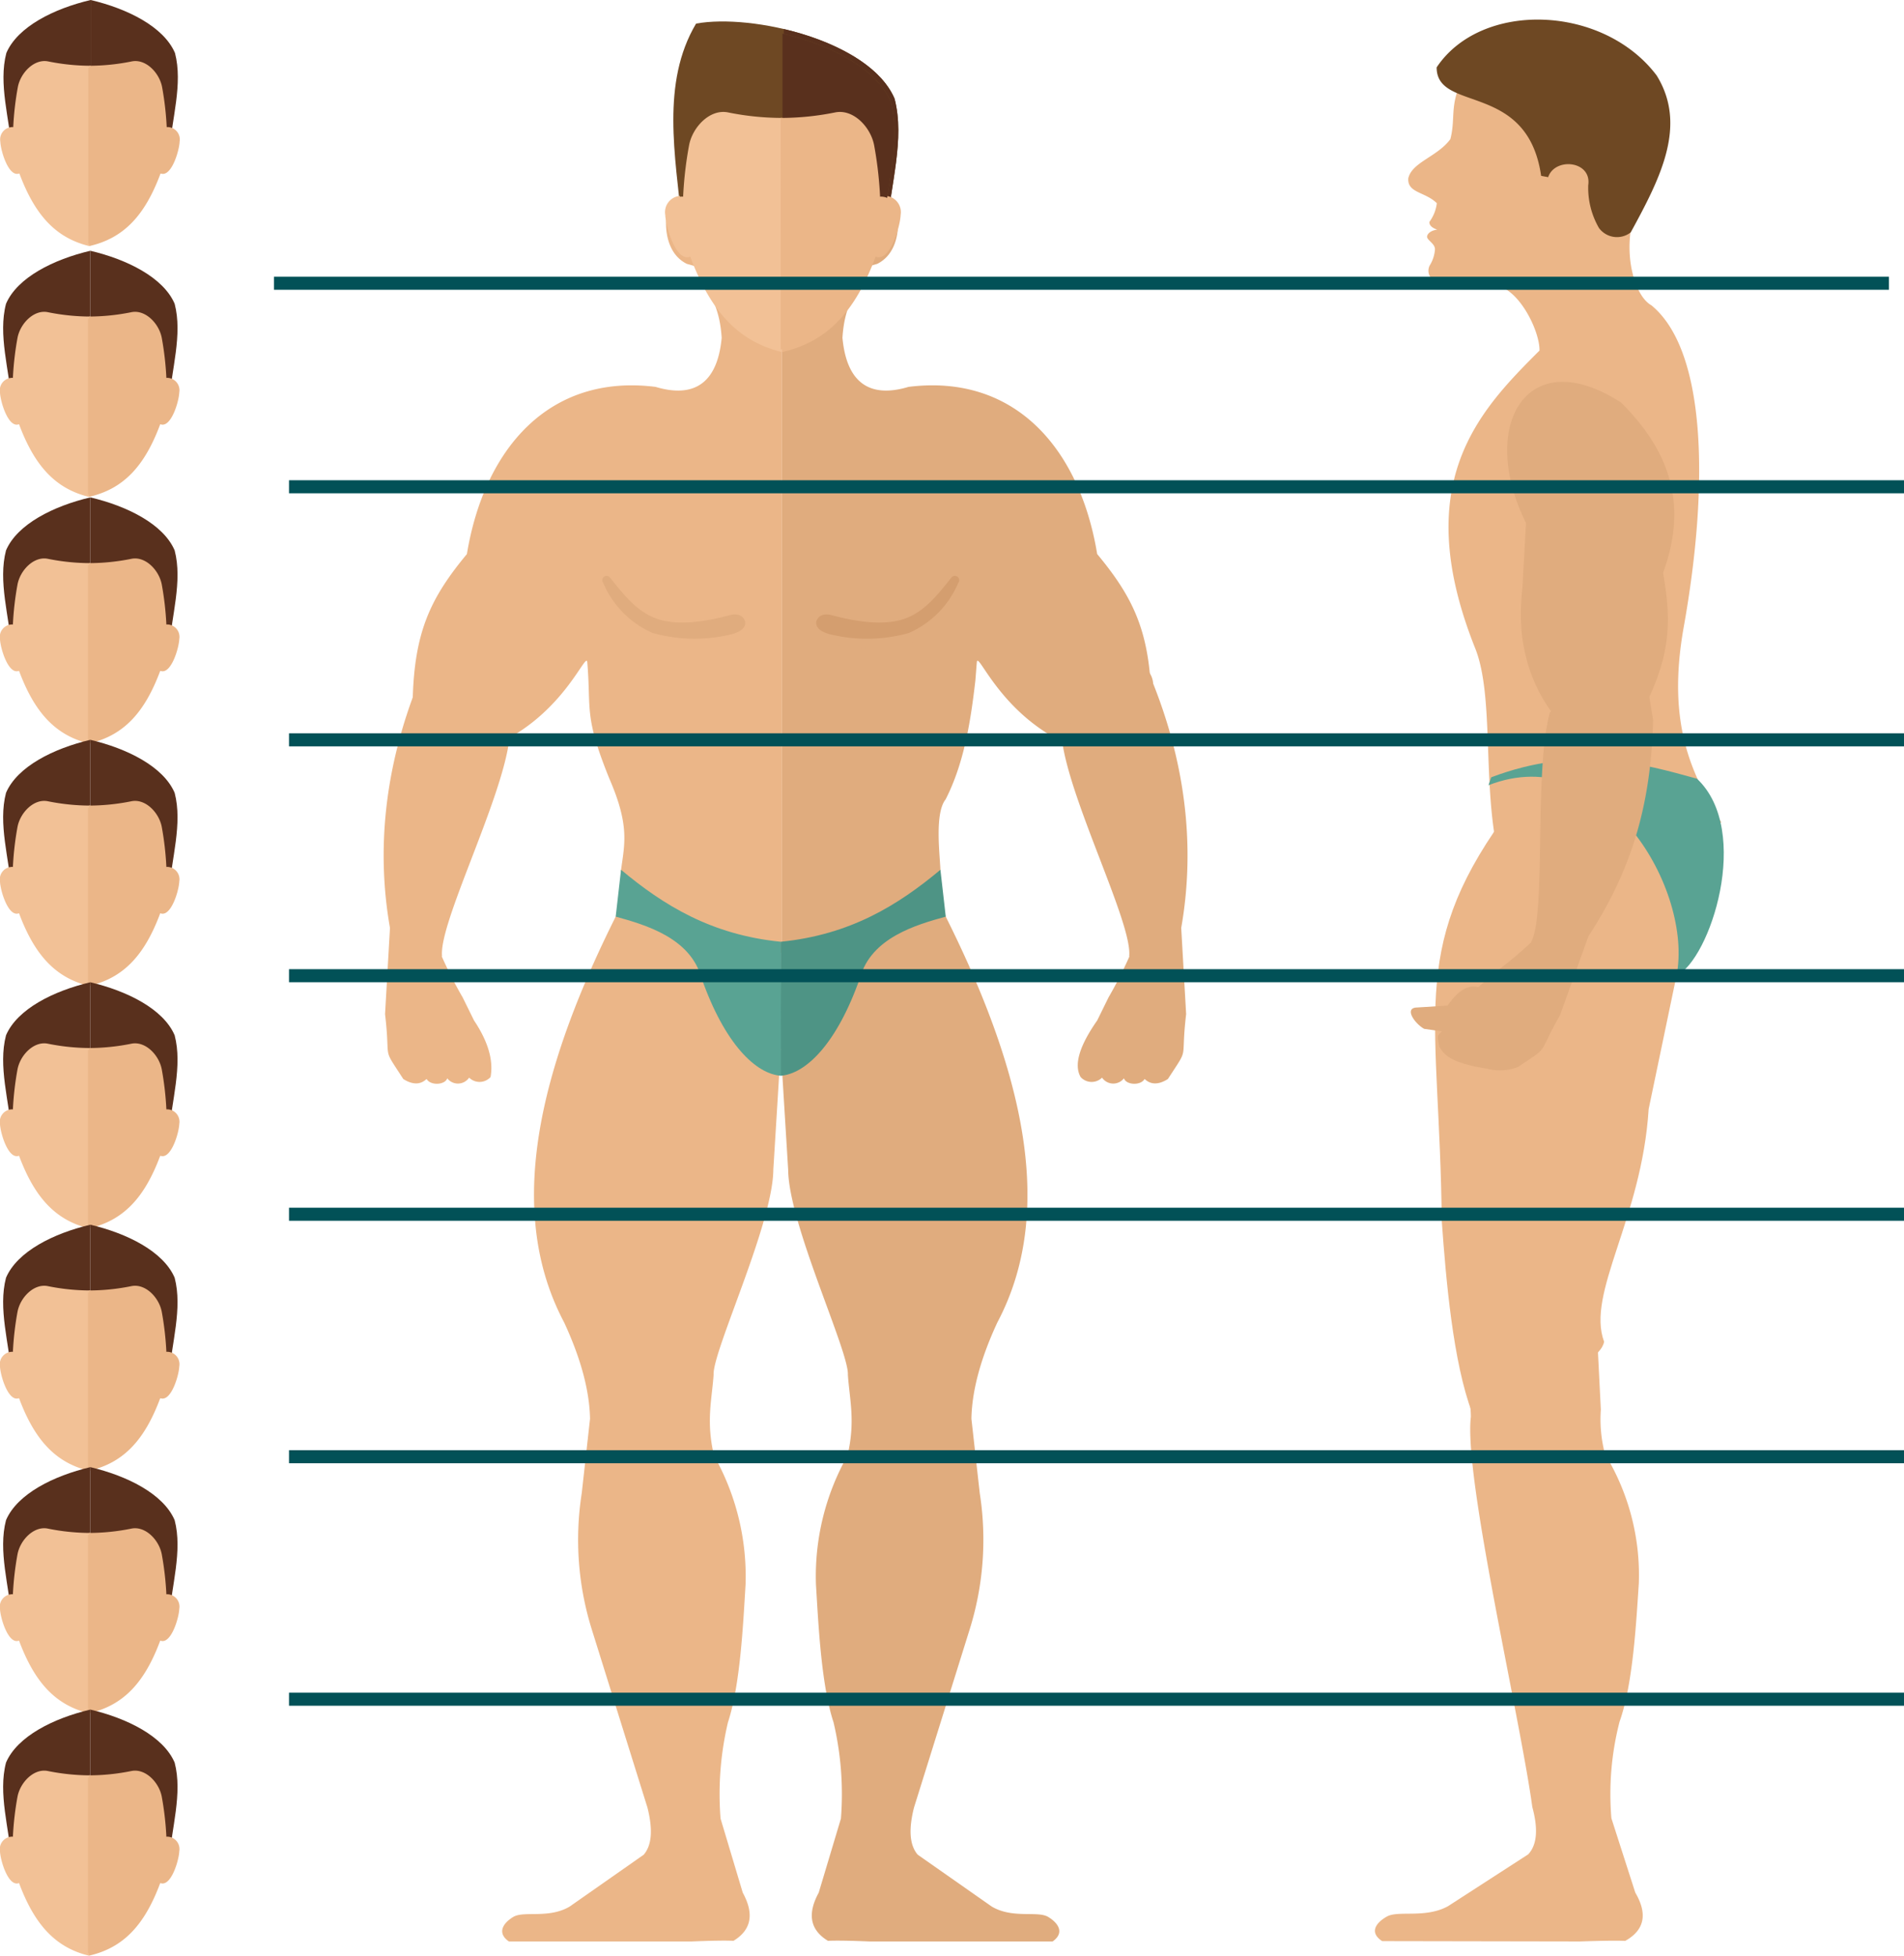 <svg xmlns="http://www.w3.org/2000/svg" width="291.655" height="299.536" viewBox="0 0 291.655 299.536">
  <g id="Grupo_55680" data-name="Grupo 55680" transform="translate(-126.025 -6782.178)">
    <g id="Grupo_55671" data-name="Grupo 55671" transform="translate(184.797 6785.18)">
      <path id="Trazado_106832" data-name="Trazado 106832" d="M314.5,6799.147c6.979-.376,11.762,3.093,14.583,10.025a13.907,13.907,0,0,1,0,10.025c1.756-.317,3.013,1.207,3.191,3.187.021,2.42-.725,5.159-3.191,6.382l-1.6.454c-2.2,4.69-3.447,6.46-3.732,10.866.746,8.014,5.273,8.98,10.12,7.522,16.346-2.04,26.246,9.5,28.9,25.605,5.614,6.767,8.087,11.972,8.308,22.6.135,6.5-3.895,9.97-11.158,7.245-11.727-4.4-15.422-15.233-15.585-13.265-.029.249-.086,1.076-.221,2.761-.739,6.474-1.784,12.792-4.555,18.227-1.684,2.1-.917,8.19-.8,10.784.305,6.932-16.609,11.019-24.263,12.706Z" transform="translate(-253.477 -6791.354)" fill="#e0ac7e" fill-rule="evenodd"/>
      <path id="Trazado_106833" data-name="Trazado 106833" d="M345.5,6923.981a.683.683,0,0,0-1.073-.845c-2.253,2.856-4.342,5.451-7.42,6.485s-7.185.522-11.3-.58c-.362-.1-1.933-.5-2.438.946-.276,1.414,1.735,1.933,2.1,2.032a24.378,24.378,0,0,0,12.38-.195A14.916,14.916,0,0,0,345.5,6923.981Z" transform="translate(-256.665 -6836.453)" fill="#e0ac7e" fill-rule="evenodd"/>
      <path id="Trazado_106834" data-name="Trazado 106834" d="M282.052,6799.147c-6.979-.376-11.769,3.093-14.583,10.025a13.9,13.9,0,0,0,0,10.025c-1.755-.317-3.013,1.207-3.191,3.187-.021,2.42.725,5.159,3.191,6.382l1.6.454c2.2,4.69,3.447,6.46,3.739,10.866-.746,8.014-5.273,8.98-10.128,7.522-16.346-2.04-26.238,9.5-28.9,25.605-5.607,6.767-8.087,11.972-8.308,22.6-.135,6.5,3.894,9.97,11.158,7.245,11.727-4.4,15.422-15.233,15.592-13.265.611,7.345-.54,8.109,3.355,17.761,3.141,7.223,2.366,9.974,1.819,14.011-.981,7.234,16.609,10.976,24.661,12.752Z" transform="translate(-221.033 -6791.354)" fill="#ebb688" fill-rule="evenodd"/>
      <path id="Trazado_106835" data-name="Trazado 106835" d="M321.031,6819.09c.512-6.7,2.779-13.713,1.152-19.924-3.8-8.876-21.768-13.062-30.4-11.489-5.394,9.08-3.17,20.279-2.175,30.63Z" transform="translate(-243.93 -6787.066)" fill="#6e4823" fill-rule="evenodd"/>
      <path id="Trazado_106836" data-name="Trazado 106836" d="M314.932,6819.359v-30.187c7.363,1.73,14.683,5.359,16.957,10.658,1.627,6.21-.64,13.228-1.152,19.923Z" transform="translate(-253.636 -6787.729)" fill="#59301d" fill-rule="evenodd"/>
      <path id="Trazado_106837" data-name="Trazado 106837" d="M295.952,6808.561c-2.85-.557-5.579,2.359-6.09,5.217a61.179,61.179,0,0,0-.917,8.006c-.079-.011.341-.019-.235-.019a2.5,2.5,0,0,0-2.359,2.915c.071,1.866,1.691,7.295,3.831,6.4,3.092,8.287,7.249,12.957,14.057,14.616.114-.221.17-.054.277-.121v-36.142A43.227,43.227,0,0,1,295.952,6808.561Z" transform="translate(-243.22 -6794.77)" fill="#f2c196" fill-rule="evenodd"/>
      <path id="Trazado_106838" data-name="Trazado 106838" d="M323.053,6808.561c2.856-.557,5.586,2.359,6.1,5.217a61.194,61.194,0,0,1,.916,8.006c.079-.011-.341-.019.235-.019a2.5,2.5,0,0,1,2.36,2.915c-.071,1.866-1.692,7.295-3.831,6.4-3.127,8.4-7.356,13.02-14.334,14.616v-36.263A43.107,43.107,0,0,0,323.053,6808.561Z" transform="translate(-253.477 -6794.77)" fill="#ebb688" fill-rule="evenodd"/>
      <path id="Trazado_106839" data-name="Trazado 106839" d="M344.488,6922.039a.667.667,0,1,0-1.052-.82c-2.2,2.786-4.243,5.323-7.256,6.335s-7.021.508-11.044-.568c-.355-.093-1.883-.487-2.381.924-.27,1.381,1.7,1.89,2.054,1.983a23.778,23.778,0,0,0,12.1-.185A14.575,14.575,0,0,0,344.488,6922.039Z" transform="translate(-256.478 -6835.755)" fill="#d49e6f" fill-rule="evenodd"/>
      <path id="Trazado_106840" data-name="Trazado 106840" d="M337.465,6996.936c13.084,24.955,19.508,47.91,9.9,66.055-2.544,5.479-3.887,10.4-3.973,14.746l1.279,11.414a46.067,46.067,0,0,1-1.564,20.912l-8.507,27.22c-.9,3.553-.611,5.855.569,7.23l11.342,7.943c3.233,1.907,7.014.6,8.649,1.591,1.513.916,2.573,2.416.668,3.756H327.857c-2.807-.115-5.11-.167-6.439-.1-2.786-1.688-3.163-4.175-1.415-7.374l3.4-11.346a47.86,47.86,0,0,0-1.13-14.743c-1.89-5.745-2.317-15.006-2.694-21.125a37.6,37.6,0,0,1,4.818-19.707c1.265-5.234.32-8.688.071-12.409.192-3.55-9.082-23.1-9.146-31.4l-1.137-18.5,1.741-1.471C322.071,7003.63,330.628,7000.158,337.465,6996.936Z" transform="translate(-253.363 -6863.441)" fill="#e0ac7e" fill-rule="evenodd"/>
      <path id="Trazado_106841" data-name="Trazado 106841" d="M338.629,6991.774l.817,7.178c-4.6,1.265-11.4,3.249-13.119,9.332-3.6,10.279-8.4,14.778-12.188,15.04l.029-20.524C324.82,7001.739,332.14,6997.193,338.629,6991.774Z" transform="translate(-253.347 -6861.559)" fill="#4e9485" fill-rule="evenodd"/>
      <path id="Trazado_106842" data-name="Trazado 106842" d="M320.572,6819.506c.5-6.542,2.722-13.4,1.13-19.473-3.724-8.677-21.278-12.767-29.721-11.232-5.273,8.879-3.1,19.828-2.125,29.945Z" transform="translate(-244.032 -6787.479)" fill="#6e4823" fill-rule="evenodd"/>
      <path id="Trazado_106843" data-name="Trazado 106843" d="M314.608,6819.772v-29.5c7.2,1.688,14.355,5.234,16.58,10.415,1.592,6.073-.632,12.931-1.13,19.473Z" transform="translate(-253.518 -6788.129)" fill="#59301d" fill-rule="evenodd"/>
      <path id="Trazado_106844" data-name="Trazado 106844" d="M296.063,6809.221c-2.793-.547-5.458,2.3-5.956,5.1a58.425,58.425,0,0,0-.9,7.824c-.078-.015.334-.019-.234-.019a2.441,2.441,0,0,0-2.3,2.848c.064,1.826,1.649,7.131,3.738,6.26,3.02,8.095,7.093,12.667,13.745,14.285.114-.213.163-.05.27-.117V6810.07A41.938,41.938,0,0,1,296.063,6809.221Z" transform="translate(-243.338 -6795.01)" fill="#f2c196" fill-rule="evenodd"/>
      <path id="Trazado_106845" data-name="Trazado 106845" d="M322.547,6809.221c2.793-.547,5.458,2.3,5.956,5.1a59.7,59.7,0,0,1,.9,7.824c.071-.015-.334-.019.228-.019a2.437,2.437,0,0,1,2.3,2.848c-.064,1.826-1.649,7.131-3.738,6.26-3.063,8.209-7.192,12.725-14.015,14.285V6810.07A41.931,41.931,0,0,0,322.547,6809.221Z" transform="translate(-253.363 -6795.01)" fill="#ebb688" fill-rule="evenodd"/>
      <path id="Trazado_106846" data-name="Trazado 106846" d="M271.33,6922.039a.664.664,0,1,1,1.044-.82c2.2,2.786,4.243,5.323,7.257,6.335s7.021.508,11.044-.568c.355-.093,1.883-.487,2.38.924.27,1.381-1.7,1.89-2.047,1.983a23.844,23.844,0,0,1-12.1-.185A14.526,14.526,0,0,1,271.33,6922.039Z" transform="translate(-237.694 -6835.755)" fill="#e0ac7e" fill-rule="evenodd"/>
      <path id="Trazado_106847" data-name="Trazado 106847" d="M266.44,6996.936c-13.084,24.955-19.509,47.91-9.893,66.055,2.537,5.479,3.88,10.4,3.965,14.746l-1.272,11.414a46.063,46.063,0,0,0,1.556,20.912l8.507,27.22c.9,3.553.611,5.855-.569,7.23l-11.343,7.943c-3.233,1.907-7.007.6-8.648,1.591-1.507.916-2.566,2.416-.662,3.756h27.973c2.8-.115,5.11-.167,6.432-.1,2.786-1.688,3.17-4.175,1.421-7.374l-3.4-11.346a47.667,47.667,0,0,1,1.13-14.743c1.891-5.745,2.324-15.006,2.7-21.125a37.663,37.663,0,0,0-4.825-19.707c-1.265-5.234-.32-8.688-.071-12.409-.192-3.55,9.083-23.1,9.147-31.4l1.137-18.5-1.742-1.471C281.84,7003.63,273.283,7000.158,266.44,6996.936Z" transform="translate(-228.902 -6863.441)" fill="#ebb688" fill-rule="evenodd"/>
      <path id="Trazado_106848" data-name="Trazado 106848" d="M275.227,6991.774l-.817,7.178c4.605,1.265,11.4,3.249,13.119,9.332,3.6,10.279,8.408,14.778,12.2,15.04l-.036-20.524C289.036,7001.739,281.716,6997.193,275.227,6991.774Z" transform="translate(-238.87 -6861.559)" fill="#59a393" fill-rule="evenodd"/>
      <path id="Trazado_106849" data-name="Trazado 106849" d="M388.221,6947.032c-3.993,2.921-5.635,5.572-6.645,8.536-.76-2.647-1.428-3.621,1.216-6.769Z" transform="translate(-277.675 -6845.255)" fill="#e0ac7e" fill-rule="evenodd"/>
      <path id="Trazado_106850" data-name="Trazado 106850" d="M381.964,6953.438c1.187,9.4,10.867,28.268,10.292,33.165l.049-.007a65.469,65.469,0,0,1-3.212,6.3l-1.728,3.518c-2.693,3.848-3.624,6.783-2.544,8.674a2.272,2.272,0,0,0,3.283.093,2.073,2.073,0,0,0,3.355.1c.313,1.021,2.551,1.173,3.163.1.931.9,2.139.917,3.568.01,3.383-5.231,1.9-2.338,2.793-9.942l-.753-13.2c2.068-11.754.9-24.361-4.293-37.413-.163-2-1.826-3.43-4.534-3.639-1.081.021-2.153.064-3.227.135Z" transform="translate(-278.063 -6843.126)" fill="#e0ac7e" fill-rule="evenodd"/>
      <path id="Trazado_106851" data-name="Trazado 106851" d="M237.73,6953.438c-1.194,9.4-10.873,28.268-10.291,33.165l-.057-.007a65.624,65.624,0,0,0,3.212,6.3l1.734,3.518c2.075,3.108,3.02,6.016,2.537,8.674a2.273,2.273,0,0,1-3.283.093,2.073,2.073,0,0,1-3.355.1c-.312,1.021-2.551,1.173-3.162.1-.931.9-2.139.917-3.568.01-3.376-5.231-1.9-2.338-2.793-9.942l.753-13.2c-2.068-11.754-.9-24.361,4.292-37.413.163-2,1.827-3.43,4.534-3.639,1.08.021,2.153.064,3.226.135Z" transform="translate(-218.493 -6843.126)" fill="#ebb688" fill-rule="evenodd"/>
      <path id="Trazado_106852" data-name="Trazado 106852" d="M502.668,6831.7c-2.549-1.41-4.267-7.552-2.837-13.1,3.587-6.188,5.745-12.365,2.848-18.5a16.738,16.738,0,0,0-28.067-4.611c-3.185,5.133-1.8,7.168-2.745,10.762-1.989,2.7-5.87,3.517-6.44,5.989-.174,2.273,2.6,2.058,4.37,3.819a6.017,6.017,0,0,1-1.142,2.867c-.022.522.381.889,1.207,1.193-.832.063-1.5.533-1.555,1.02-.087.586,1.278,1.092,1.2,2.051a5.354,5.354,0,0,1-.8,2.405,1.763,1.763,0,0,0,1.468,2.568,37.219,37.219,0,0,0,9.864.886c2.88,1.48,5.261,6.353,5.473,9.145l.016.432c-9.234,9.22-19.974,20.232-9.854,45.609,2.924,7.331,1.082,20.666,3.5,31.436l34.214-4.75c-4.473-7.227-8.435-15-5.772-29.931C511.586,6858.737,510.956,6838.519,502.668,6831.7Z" transform="translate(-308.475 -6787.938)" fill="#ebb688" fill-rule="evenodd"/>
      <path id="Trazado_106853" data-name="Trazado 106853" d="M472.263,6794.219c-.011,6.976,13.909,2.092,16.006,16.615l1.077.2c1.027-3.074,6.7-2.53,6.136,1.234a12.312,12.312,0,0,0,1.642,6.548,3.421,3.421,0,0,0,4.87.674c4.581-8.375,8.68-16.408,3.973-24.028C497.781,6784.6,479.111,6783.95,472.263,6794.219Z" transform="translate(-310.969 -6786.902)" fill="#6e4823" fill-rule="evenodd"/>
      <path id="Trazado_106854" data-name="Trazado 106854" d="M482.211,6978.513c-14.425,20.2-9.617,30.3-9.3,61.461.646,8.988,1.717,21.6,4.653,29.393l15.972-5.289c.4-2.505,3.782-3.339,4.244-5.6-2.781-7.444,5.766-18.786,6.824-35.636l6.881-32.971C515.172,6972.194,485.823,6976.249,482.211,6978.513Z" transform="translate(-310.834 -6855.973)" fill="#ebb688" fill-rule="evenodd"/>
      <path id="Trazado_106855" data-name="Trazado 106855" d="M472.04,7115.268q.039.57.046,1.127c-1.119,9.181,7.53,45.956,9.409,59.765.972,3.566.653,5.876-.622,7.254l-12.292,7.947c-3.5,1.907-7.583.595-9.357,1.581-1.637.917-2.786,2.422-.723,3.766l30.262.053c3.033-.1,5.528-.157,6.963-.086,3.019-1.687,3.431-4.185,1.545-7.4l-3.66-11.39a44.361,44.361,0,0,1,1.253-14.792c2.054-5.758,2.537-15.052,2.949-21.192a35.6,35.6,0,0,0-5.178-19.785,20.834,20.834,0,0,1-.64-6.816l-.568-11.292C478.518,7103.05,471.284,7106.236,472.04,7115.268Z" transform="translate(-305.55 -6902.4)" fill="#ebb688" fill-rule="evenodd"/>
      <path id="Trazado_106856" data-name="Trazado 106856" d="M485.172,6967.923c13.234-5.006,23.327-2.035,31.518.215,8.5,8.012,1.971,27.734-3.14,30.173,2.625-12.987-10.823-36.239-28.8-29.17Z" transform="translate(-315.519 -6851.871)" fill="#59a393" fill-rule="evenodd"/>
      <path id="Trazado_106857" data-name="Trazado 106857" d="M506.723,6877.375c7.011,7.015,10.443,15.1,6.416,26.078,1.435,8.023,1.052,13.356-3.629,22.037-2.863,5.31-7.7,6.267-12.32.743-7.452-8.91-5.689-18.787-5.589-20.616l.542-9.8C484.774,6881,492.2,6867.97,506.723,6877.375Z" transform="translate(-317.162 -6818.711)" fill="#e0ac7e" fill-rule="evenodd"/>
      <g id="Grupo_55670" data-name="Grupo 55670" transform="translate(157.341 98.813)">
        <path id="Trazado_106858" data-name="Trazado 106858" d="M487.355,6949.638c-2.5,8.834-.524,31.055-2.9,35.208l.046.015a63.059,63.059,0,0,1-5.252,4.4l-2.88,2.486c-1.611-.423-3.169.6-4.689,2.826l-4.836.3c-1.845.167-.114,2.528,1.24,3.262l2.726.388c-.822.758-.673.677-.417,2.285.887,1.875,3.055,2.725,7.461,3.467a7.686,7.686,0,0,0,4.607-.3c5.113-3.467,2.727-1.447,6.433-7.929l4.337-12.058c6.305-9.7,9.6-19.54,9.922-33.152-1.044-6.3-1.039-7.547-2.667-8.385-.973-.393-1.5.794-2.481.452Z" transform="translate(-466.043 -6942.368)" fill="#e0ac7e" fill-rule="evenodd"/>
      </g>
    </g>
    <line id="Línea_164" data-name="Línea 164" x2="247.383" transform="translate(170.297 7042.436)" fill="none" stroke="#025157" stroke-miterlimit="10" stroke-width="2"/>
    <line id="Línea_165" data-name="Línea 165" x2="247.383" transform="translate(170.297 7005.295)" fill="none" stroke="#025157" stroke-miterlimit="10" stroke-width="2"/>
    <line id="Línea_166" data-name="Línea 166" x2="247.383" transform="translate(170.297 6968.155)" fill="none" stroke="#025157" stroke-miterlimit="10" stroke-width="2"/>
    <line id="Línea_167" data-name="Línea 167" x2="247.383" transform="translate(170.297 6931.621)" fill="none" stroke="#025157" stroke-miterlimit="10" stroke-width="2"/>
    <line id="Línea_168" data-name="Línea 168" x2="247.383" transform="translate(170.297 6895.493)" fill="none" stroke="#025157" stroke-miterlimit="10" stroke-width="2"/>
    <line id="Línea_169" data-name="Línea 169" x2="247.383" transform="translate(170.297 6856.733)" fill="none" stroke="#025157" stroke-miterlimit="10" stroke-width="2"/>
    <line id="Línea_170" data-name="Línea 170" x2="247.383" transform="translate(167.99 6825.562)" fill="none" stroke="#025157" stroke-miterlimit="10" stroke-width="2"/>
    <g id="Grupo_55672" data-name="Grupo 55672" transform="translate(126.076 6782.178)">
      <path id="Trazado_106859" data-name="Trazado 106859" d="M147.876,6805.168v-22.989c5.607,1.316,11.183,4.081,12.915,8.115,1.239,4.731-.488,10.076-.877,15.174Z" transform="translate(-134.039 -6782.179)" fill="#59301d" fill-rule="evenodd"/>
      <path id="Trazado_106860" data-name="Trazado 106860" d="M140.219,6805.168v-22.989c-5.608,1.316-11.183,4.081-12.915,8.115-1.24,4.731.487,10.076.877,15.174Z" transform="translate(-126.382 -6782.179)" fill="#59301d" fill-rule="evenodd"/>
      <path id="Trazado_106861" data-name="Trazado 106861" d="M133.42,6796.944c-2.171-.425-4.25,1.8-4.639,3.973a46.628,46.628,0,0,0-.7,6.1c-.06-.009.26-.014-.179-.014a1.9,1.9,0,0,0-1.8,2.219c.054,1.421,1.288,5.556,2.917,4.877,2.354,6.312,5.521,9.867,10.706,11.131.087-.167.13-.04.212-.092v-27.526A32.886,32.886,0,0,1,133.42,6796.944Z" transform="translate(-126.106 -6787.54)" fill="#f2c196" fill-rule="evenodd"/>
      <path id="Trazado_106862" data-name="Trazado 106862" d="M154.06,6796.944c2.176-.425,4.254,1.8,4.644,3.973a46.626,46.626,0,0,1,.7,6.1c.06-.009-.26-.014.179-.014a1.9,1.9,0,0,1,1.8,2.219c-.054,1.421-1.288,5.556-2.917,4.877-2.382,6.4-5.6,9.916-10.918,11.131v-27.618A32.8,32.8,0,0,0,154.06,6796.944Z" transform="translate(-133.918 -6787.54)" fill="#ebb688" fill-rule="evenodd"/>
      <path id="Trazado_106863" data-name="Trazado 106863" d="M133.5,6797.448c-2.127-.417-4.157,1.753-4.536,3.883a44.473,44.473,0,0,0-.682,5.96c-.06-.011.254-.013-.179-.013a1.856,1.856,0,0,0-1.754,2.167c.048,1.391,1.255,5.432,2.847,4.768,2.3,6.166,5.4,9.649,10.468,10.88.086-.163.125-.038.206-.089v-26.91A31.926,31.926,0,0,1,133.5,6797.448Z" transform="translate(-126.196 -6787.724)" fill="#f2c196" fill-rule="evenodd"/>
      <path id="Trazado_106864" data-name="Trazado 106864" d="M153.676,6797.448c2.127-.417,4.157,1.753,4.536,3.883a45.438,45.438,0,0,1,.687,5.96c.054-.011-.254-.013.174-.013a1.854,1.854,0,0,1,1.754,2.167c-.049,1.391-1.256,5.432-2.847,4.768-2.333,6.252-5.478,9.692-10.674,10.88v-27A31.92,31.92,0,0,0,153.676,6797.448Z" transform="translate(-133.831 -6787.724)" fill="#ebb688" fill-rule="evenodd"/>
    </g>
    <g id="Grupo_55673" data-name="Grupo 55673" transform="translate(126.025 6820.586)">
      <path id="Trazado_106865" data-name="Trazado 106865" d="M147.795,6865.6v-22.991c5.607,1.318,11.183,4.082,12.915,8.116,1.239,4.731-.487,10.077-.877,15.175Z" transform="translate(-133.958 -6842.608)" fill="#59301d" fill-rule="evenodd"/>
      <path id="Trazado_106866" data-name="Trazado 106866" d="M140.138,6865.6v-22.991c-5.608,1.318-11.183,4.082-12.915,8.116-1.24,4.731.487,10.077.876,15.175Z" transform="translate(-126.301 -6842.608)" fill="#59301d" fill-rule="evenodd"/>
      <path id="Trazado_106867" data-name="Trazado 106867" d="M133.339,6857.374c-2.17-.424-4.249,1.8-4.639,3.974a46.65,46.65,0,0,0-.7,6.1c-.06-.007.26-.013-.179-.013a1.9,1.9,0,0,0-1.8,2.218c.054,1.422,1.288,5.557,2.917,4.878,2.354,6.31,5.521,9.867,10.706,11.131.086-.168.13-.042.212-.093v-27.525A33.016,33.016,0,0,1,133.339,6857.374Z" transform="translate(-126.025 -6847.969)" fill="#f2c196" fill-rule="evenodd"/>
      <path id="Trazado_106868" data-name="Trazado 106868" d="M153.979,6857.374c2.176-.424,4.254,1.8,4.644,3.974a46.649,46.649,0,0,1,.7,6.1c.06-.007-.26-.013.179-.013a1.9,1.9,0,0,1,1.8,2.218c-.054,1.422-1.288,5.557-2.917,4.878-2.382,6.4-5.6,9.916-10.918,11.131v-27.619A32.918,32.918,0,0,0,153.979,6857.374Z" transform="translate(-133.837 -6847.969)" fill="#ebb688" fill-rule="evenodd"/>
      <path id="Trazado_106869" data-name="Trazado 106869" d="M133.423,6857.877c-2.127-.417-4.157,1.753-4.536,3.883a44.451,44.451,0,0,0-.682,5.96c-.06-.011.254-.015-.179-.015a1.859,1.859,0,0,0-1.754,2.169c.049,1.391,1.256,5.431,2.847,4.769,2.3,6.165,5.4,9.648,10.468,10.879.086-.162.125-.038.205-.09v-26.909A31.962,31.962,0,0,1,133.423,6857.877Z" transform="translate(-126.114 -6848.153)" fill="#f2c196" fill-rule="evenodd"/>
      <path id="Trazado_106870" data-name="Trazado 106870" d="M153.595,6857.877c2.127-.417,4.157,1.753,4.536,3.883a45.518,45.518,0,0,1,.687,5.96c.054-.011-.254-.015.174-.015a1.856,1.856,0,0,1,1.754,2.169c-.049,1.391-1.256,5.431-2.847,4.769-2.333,6.251-5.478,9.691-10.674,10.879v-27A31.957,31.957,0,0,0,153.595,6857.877Z" transform="translate(-133.75 -6848.153)" fill="#ebb688" fill-rule="evenodd"/>
    </g>
    <g id="Grupo_55674" data-name="Grupo 55674" transform="translate(126.025 6858.36)">
      <path id="Trazado_106871" data-name="Trazado 106871" d="M147.795,6925.028v-22.99c5.607,1.318,11.183,4.081,12.915,8.116,1.239,4.73-.487,10.076-.877,15.174Z" transform="translate(-133.958 -6902.038)" fill="#59301d" fill-rule="evenodd"/>
      <path id="Trazado_106872" data-name="Trazado 106872" d="M140.138,6925.028v-22.99c-5.608,1.318-11.183,4.081-12.915,8.116-1.24,4.73.487,10.076.876,15.174Z" transform="translate(-126.301 -6902.038)" fill="#59301d" fill-rule="evenodd"/>
      <path id="Trazado_106873" data-name="Trazado 106873" d="M133.339,6916.805c-2.17-.425-4.249,1.8-4.639,3.973a46.616,46.616,0,0,0-.7,6.1c-.06-.008.26-.014-.179-.014a1.9,1.9,0,0,0-1.8,2.219c.054,1.42,1.288,5.556,2.917,4.877,2.354,6.311,5.521,9.867,10.706,11.131.086-.167.13-.041.212-.092V6917.47A33.007,33.007,0,0,1,133.339,6916.805Z" transform="translate(-126.025 -6907.4)" fill="#f2c196" fill-rule="evenodd"/>
      <path id="Trazado_106874" data-name="Trazado 106874" d="M153.979,6916.805c2.176-.425,4.254,1.8,4.644,3.973a46.614,46.614,0,0,1,.7,6.1c.06-.008-.26-.014.179-.014a1.9,1.9,0,0,1,1.8,2.219c-.054,1.42-1.288,5.556-2.917,4.877-2.382,6.395-5.6,9.916-10.918,11.131V6917.47A32.91,32.91,0,0,0,153.979,6916.805Z" transform="translate(-133.837 -6907.4)" fill="#ebb688" fill-rule="evenodd"/>
      <path id="Trazado_106875" data-name="Trazado 106875" d="M133.423,6917.307c-2.127-.417-4.157,1.754-4.536,3.883a44.46,44.46,0,0,0-.682,5.96c-.06-.011.254-.014-.179-.014a1.859,1.859,0,0,0-1.754,2.168c.049,1.391,1.256,5.432,2.847,4.768,2.3,6.165,5.4,9.649,10.468,10.88.086-.163.125-.038.205-.089v-26.909A31.966,31.966,0,0,1,133.423,6917.307Z" transform="translate(-126.114 -6907.583)" fill="#f2c196" fill-rule="evenodd"/>
      <path id="Trazado_106876" data-name="Trazado 106876" d="M153.595,6917.307c2.127-.417,4.157,1.754,4.536,3.883a45.528,45.528,0,0,1,.687,5.96c.054-.011-.254-.014.174-.014a1.856,1.856,0,0,1,1.754,2.168c-.049,1.391-1.256,5.432-2.847,4.768-2.333,6.251-5.478,9.692-10.674,10.88v-27A31.961,31.961,0,0,0,153.595,6917.307Z" transform="translate(-133.75 -6907.583)" fill="#ebb688" fill-rule="evenodd"/>
    </g>
    <g id="Grupo_55675" data-name="Grupo 55675" transform="translate(126.025 6895.493)">
      <path id="Trazado_106877" data-name="Trazado 106877" d="M147.795,6983.452v-22.991c5.607,1.318,11.183,4.081,12.915,8.117,1.239,4.73-.487,10.076-.877,15.174Z" transform="translate(-133.958 -6960.461)" fill="#59301d" fill-rule="evenodd"/>
      <path id="Trazado_106878" data-name="Trazado 106878" d="M140.138,6983.452v-22.991c-5.608,1.318-11.183,4.081-12.915,8.117-1.24,4.73.487,10.076.876,15.174Z" transform="translate(-126.301 -6960.461)" fill="#59301d" fill-rule="evenodd"/>
      <path id="Trazado_106879" data-name="Trazado 106879" d="M133.339,6975.228c-2.17-.425-4.249,1.8-4.639,3.972a46.684,46.684,0,0,0-.7,6.1c-.06-.009.26-.015-.179-.015a1.9,1.9,0,0,0-1.8,2.22c.054,1.421,1.288,5.555,2.917,4.877,2.354,6.312,5.521,9.867,10.706,11.131.086-.168.13-.041.212-.093v-27.526A32.971,32.971,0,0,1,133.339,6975.228Z" transform="translate(-126.025 -6965.823)" fill="#f2c196" fill-rule="evenodd"/>
      <path id="Trazado_106880" data-name="Trazado 106880" d="M153.979,6975.228c2.176-.425,4.254,1.8,4.644,3.972a46.683,46.683,0,0,1,.7,6.1c.06-.009-.26-.015.179-.015a1.9,1.9,0,0,1,1.8,2.22c-.054,1.421-1.288,5.555-2.917,4.877-2.382,6.394-5.6,9.917-10.918,11.131v-27.619A32.873,32.873,0,0,0,153.979,6975.228Z" transform="translate(-133.837 -6965.823)" fill="#ebb688" fill-rule="evenodd"/>
      <path id="Trazado_106881" data-name="Trazado 106881" d="M133.423,6975.731c-2.127-.417-4.157,1.753-4.536,3.884a44.418,44.418,0,0,0-.682,5.959c-.06-.011.254-.014-.179-.014a1.859,1.859,0,0,0-1.754,2.168c.049,1.391,1.256,5.431,2.847,4.768,2.3,6.165,5.4,9.647,10.468,10.88.086-.163.125-.038.205-.089v-26.91A31.962,31.962,0,0,1,133.423,6975.731Z" transform="translate(-126.114 -6966.007)" fill="#f2c196" fill-rule="evenodd"/>
      <path id="Trazado_106882" data-name="Trazado 106882" d="M153.595,6975.731c2.127-.417,4.157,1.753,4.536,3.884a45.484,45.484,0,0,1,.687,5.959c.054-.011-.254-.014.174-.014a1.855,1.855,0,0,1,1.754,2.168c-.049,1.391-1.256,5.431-2.847,4.768-2.333,6.251-5.478,9.691-10.674,10.88v-27A31.957,31.957,0,0,0,153.595,6975.731Z" transform="translate(-133.75 -6966.007)" fill="#ebb688" fill-rule="evenodd"/>
    </g>
    <g id="Grupo_55676" data-name="Grupo 55676" transform="translate(126.025 6932.626)">
      <path id="Trazado_106883" data-name="Trazado 106883" d="M147.795,7041.874v-22.99c5.607,1.317,11.183,4.081,12.915,8.116,1.239,4.73-.487,10.075-.877,15.174Z" transform="translate(-133.958 -7018.884)" fill="#59301d" fill-rule="evenodd"/>
      <path id="Trazado_106884" data-name="Trazado 106884" d="M140.138,7041.874v-22.99c-5.608,1.317-11.183,4.081-12.915,8.116-1.24,4.73.487,10.075.876,15.174Z" transform="translate(-126.301 -7018.884)" fill="#59301d" fill-rule="evenodd"/>
      <path id="Trazado_106885" data-name="Trazado 106885" d="M133.339,7033.651c-2.17-.425-4.249,1.8-4.639,3.972a46.672,46.672,0,0,0-.7,6.1c-.06-.007.26-.013-.179-.013a1.9,1.9,0,0,0-1.8,2.219c.054,1.42,1.288,5.556,2.917,4.877,2.354,6.312,5.521,9.868,10.706,11.131.086-.167.13-.041.212-.093v-27.526A32.971,32.971,0,0,1,133.339,7033.651Z" transform="translate(-126.025 -7024.246)" fill="#f2c196" fill-rule="evenodd"/>
      <path id="Trazado_106886" data-name="Trazado 106886" d="M153.979,7033.651c2.176-.425,4.254,1.8,4.644,3.972a46.67,46.67,0,0,1,.7,6.1c.06-.007-.26-.013.179-.013a1.9,1.9,0,0,1,1.8,2.219c-.054,1.42-1.288,5.556-2.917,4.877-2.382,6.395-5.6,9.916-10.918,11.131v-27.619A32.873,32.873,0,0,0,153.979,7033.651Z" transform="translate(-133.837 -7024.246)" fill="#ebb688" fill-rule="evenodd"/>
      <path id="Trazado_106887" data-name="Trazado 106887" d="M133.423,7034.154c-2.127-.418-4.157,1.753-4.536,3.883a44.462,44.462,0,0,0-.682,5.959c-.06-.011.254-.013-.179-.013a1.858,1.858,0,0,0-1.754,2.167c.049,1.391,1.256,5.432,2.847,4.768,2.3,6.166,5.4,9.649,10.468,10.88.086-.163.125-.038.205-.089V7034.8A32,32,0,0,1,133.423,7034.154Z" transform="translate(-126.114 -7024.43)" fill="#f2c196" fill-rule="evenodd"/>
      <path id="Trazado_106888" data-name="Trazado 106888" d="M153.595,7034.154c2.127-.418,4.157,1.753,4.536,3.883a45.53,45.53,0,0,1,.687,5.959c.054-.011-.254-.013.174-.013a1.854,1.854,0,0,1,1.754,2.167c-.049,1.391-1.256,5.432-2.847,4.768-2.333,6.252-5.478,9.691-10.674,10.88v-27A31.991,31.991,0,0,0,153.595,7034.154Z" transform="translate(-133.75 -7024.43)" fill="#ebb688" fill-rule="evenodd"/>
    </g>
    <g id="Grupo_55677" data-name="Grupo 55677" transform="translate(126.025 6969.759)">
      <path id="Trazado_106889" data-name="Trazado 106889" d="M147.795,7100.3v-22.991c5.607,1.317,11.183,4.081,12.915,8.117,1.239,4.729-.487,10.075-.877,15.174Z" transform="translate(-133.958 -7077.308)" fill="#59301d" fill-rule="evenodd"/>
      <path id="Trazado_106890" data-name="Trazado 106890" d="M140.138,7100.3v-22.991c-5.608,1.317-11.183,4.081-12.915,8.117-1.24,4.729.487,10.075.876,15.174Z" transform="translate(-126.301 -7077.308)" fill="#59301d" fill-rule="evenodd"/>
      <path id="Trazado_106891" data-name="Trazado 106891" d="M133.339,7092.073c-2.17-.425-4.249,1.8-4.639,3.973a46.662,46.662,0,0,0-.7,6.1c-.06-.008.26-.014-.179-.014a1.9,1.9,0,0,0-1.8,2.219c.054,1.421,1.288,5.556,2.917,4.876,2.354,6.312,5.521,9.868,10.706,11.132.086-.168.13-.041.212-.093v-27.526A32.9,32.9,0,0,1,133.339,7092.073Z" transform="translate(-126.025 -7082.668)" fill="#f2c196" fill-rule="evenodd"/>
      <path id="Trazado_106892" data-name="Trazado 106892" d="M153.979,7092.073c2.176-.425,4.254,1.8,4.644,3.973a46.66,46.66,0,0,1,.7,6.1c.06-.008-.26-.014.179-.014a1.9,1.9,0,0,1,1.8,2.219c-.054,1.421-1.288,5.556-2.917,4.876-2.382,6.4-5.6,9.917-10.918,11.132v-27.619A32.8,32.8,0,0,0,153.979,7092.073Z" transform="translate(-133.837 -7082.668)" fill="#ebb688" fill-rule="evenodd"/>
      <path id="Trazado_106893" data-name="Trazado 106893" d="M133.423,7092.576c-2.127-.416-4.157,1.754-4.536,3.883a44.48,44.48,0,0,0-.682,5.959c-.06-.011.254-.013-.179-.013a1.858,1.858,0,0,0-1.754,2.168c.049,1.39,1.256,5.432,2.847,4.768,2.3,6.166,5.4,9.648,10.468,10.88.086-.162.125-.038.205-.09v-26.909A31.928,31.928,0,0,1,133.423,7092.576Z" transform="translate(-126.114 -7082.852)" fill="#f2c196" fill-rule="evenodd"/>
      <path id="Trazado_106894" data-name="Trazado 106894" d="M153.595,7092.576c2.127-.416,4.157,1.754,4.536,3.883a45.549,45.549,0,0,1,.687,5.959c.054-.011-.254-.013.174-.013a1.855,1.855,0,0,1,1.754,2.168c-.049,1.39-1.256,5.432-2.847,4.768-2.333,6.252-5.478,9.691-10.674,10.88v-27A31.923,31.923,0,0,0,153.595,7092.576Z" transform="translate(-133.75 -7082.852)" fill="#ebb688" fill-rule="evenodd"/>
    </g>
    <g id="Grupo_55678" data-name="Grupo 55678" transform="translate(126.025 7006.892)">
      <path id="Trazado_106895" data-name="Trazado 106895" d="M147.795,7158.72v-22.99c5.607,1.319,11.183,4.082,12.915,8.117,1.239,4.73-.487,10.076-.877,15.174Z" transform="translate(-133.958 -7135.729)" fill="#59301d" fill-rule="evenodd"/>
      <path id="Trazado_106896" data-name="Trazado 106896" d="M140.138,7158.72v-22.99c-5.608,1.319-11.183,4.082-12.915,8.117-1.24,4.73.487,10.076.876,15.174Z" transform="translate(-126.301 -7135.729)" fill="#59301d" fill-rule="evenodd"/>
      <path id="Trazado_106897" data-name="Trazado 106897" d="M133.339,7150.5c-2.17-.424-4.249,1.8-4.639,3.973a46.67,46.67,0,0,0-.7,6.1c-.06-.008.26-.013-.179-.013a1.9,1.9,0,0,0-1.8,2.218c.054,1.422,1.288,5.557,2.917,4.877,2.354,6.312,5.521,9.868,10.706,11.131.086-.167.13-.041.212-.092v-27.526A32.9,32.9,0,0,1,133.339,7150.5Z" transform="translate(-126.025 -7141.091)" fill="#f2c196" fill-rule="evenodd"/>
      <path id="Trazado_106898" data-name="Trazado 106898" d="M153.979,7150.5c2.176-.424,4.254,1.8,4.644,3.973a46.668,46.668,0,0,1,.7,6.1c.06-.008-.26-.013.179-.013a1.9,1.9,0,0,1,1.8,2.218c-.054,1.422-1.288,5.557-2.917,4.877-2.382,6.4-5.6,9.917-10.918,11.131v-27.618A32.806,32.806,0,0,0,153.979,7150.5Z" transform="translate(-133.837 -7141.091)" fill="#ebb688" fill-rule="evenodd"/>
      <path id="Trazado_106899" data-name="Trazado 106899" d="M133.423,7151c-2.127-.417-4.157,1.754-4.536,3.884a44.454,44.454,0,0,0-.682,5.959c-.06-.011.254-.013-.179-.013a1.857,1.857,0,0,0-1.754,2.167c.049,1.392,1.256,5.432,2.847,4.77,2.3,6.165,5.4,9.648,10.468,10.878.086-.161.125-.037.205-.088v-26.91A31.854,31.854,0,0,1,133.423,7151Z" transform="translate(-126.114 -7141.275)" fill="#f2c196" fill-rule="evenodd"/>
      <path id="Trazado_106900" data-name="Trazado 106900" d="M153.595,7151c2.127-.417,4.157,1.754,4.536,3.884a45.523,45.523,0,0,1,.687,5.959c.054-.011-.254-.013.174-.013a1.854,1.854,0,0,1,1.754,2.167c-.049,1.392-1.256,5.432-2.847,4.77-2.333,6.251-5.478,9.691-10.674,10.878v-27A31.849,31.849,0,0,0,153.595,7151Z" transform="translate(-133.75 -7141.275)" fill="#ebb688" fill-rule="evenodd"/>
    </g>
    <g id="Grupo_55679" data-name="Grupo 55679" transform="translate(126.025 7044.025)">
      <path id="Trazado_106901" data-name="Trazado 106901" d="M147.795,7217.144v-22.991c5.607,1.318,11.183,4.082,12.915,8.116,1.239,4.731-.487,10.077-.877,15.175Z" transform="translate(-133.958 -7194.153)" fill="#59301d" fill-rule="evenodd"/>
      <path id="Trazado_106902" data-name="Trazado 106902" d="M140.138,7217.144v-22.991c-5.608,1.318-11.183,4.082-12.915,8.116-1.24,4.731.487,10.077.876,15.175Z" transform="translate(-126.301 -7194.153)" fill="#59301d" fill-rule="evenodd"/>
      <path id="Trazado_106903" data-name="Trazado 106903" d="M133.339,7208.919c-2.17-.425-4.249,1.8-4.639,3.973a46.681,46.681,0,0,0-.7,6.1c-.06-.008.26-.013-.179-.013a1.9,1.9,0,0,0-1.8,2.218c.054,1.422,1.288,5.557,2.917,4.877,2.354,6.312,5.521,9.868,10.706,11.132.086-.168.13-.041.212-.092v-27.526A33.014,33.014,0,0,1,133.339,7208.919Z" transform="translate(-126.025 -7199.515)" fill="#f2c196" fill-rule="evenodd"/>
      <path id="Trazado_106904" data-name="Trazado 106904" d="M153.979,7208.919c2.176-.425,4.254,1.8,4.644,3.973a46.68,46.68,0,0,1,.7,6.1c.06-.008-.26-.013.179-.013a1.9,1.9,0,0,1,1.8,2.218c-.054,1.422-1.288,5.557-2.917,4.877-2.382,6.4-5.6,9.917-10.918,11.132v-27.618A32.916,32.916,0,0,0,153.979,7208.919Z" transform="translate(-133.837 -7199.515)" fill="#ebb688" fill-rule="evenodd"/>
      <path id="Trazado_106905" data-name="Trazado 106905" d="M133.423,7209.423c-2.127-.418-4.157,1.753-4.536,3.883a44.46,44.46,0,0,0-.682,5.96c-.06-.011.254-.014-.179-.014a1.858,1.858,0,0,0-1.754,2.167c.049,1.391,1.256,5.432,2.847,4.769,2.3,6.165,5.4,9.648,10.468,10.879.086-.163.125-.037.205-.088v-26.91A32,32,0,0,1,133.423,7209.423Z" transform="translate(-126.114 -7199.698)" fill="#f2c196" fill-rule="evenodd"/>
      <path id="Trazado_106906" data-name="Trazado 106906" d="M153.595,7209.423c2.127-.418,4.157,1.753,4.536,3.883a45.528,45.528,0,0,1,.687,5.96c.054-.011-.254-.014.174-.014a1.854,1.854,0,0,1,1.754,2.167c-.049,1.391-1.256,5.432-2.847,4.769-2.333,6.252-5.478,9.692-10.674,10.879v-27A32,32,0,0,0,153.595,7209.423Z" transform="translate(-133.75 -7199.698)" fill="#ebb688" fill-rule="evenodd"/>
    </g>
  </g>
</svg>
